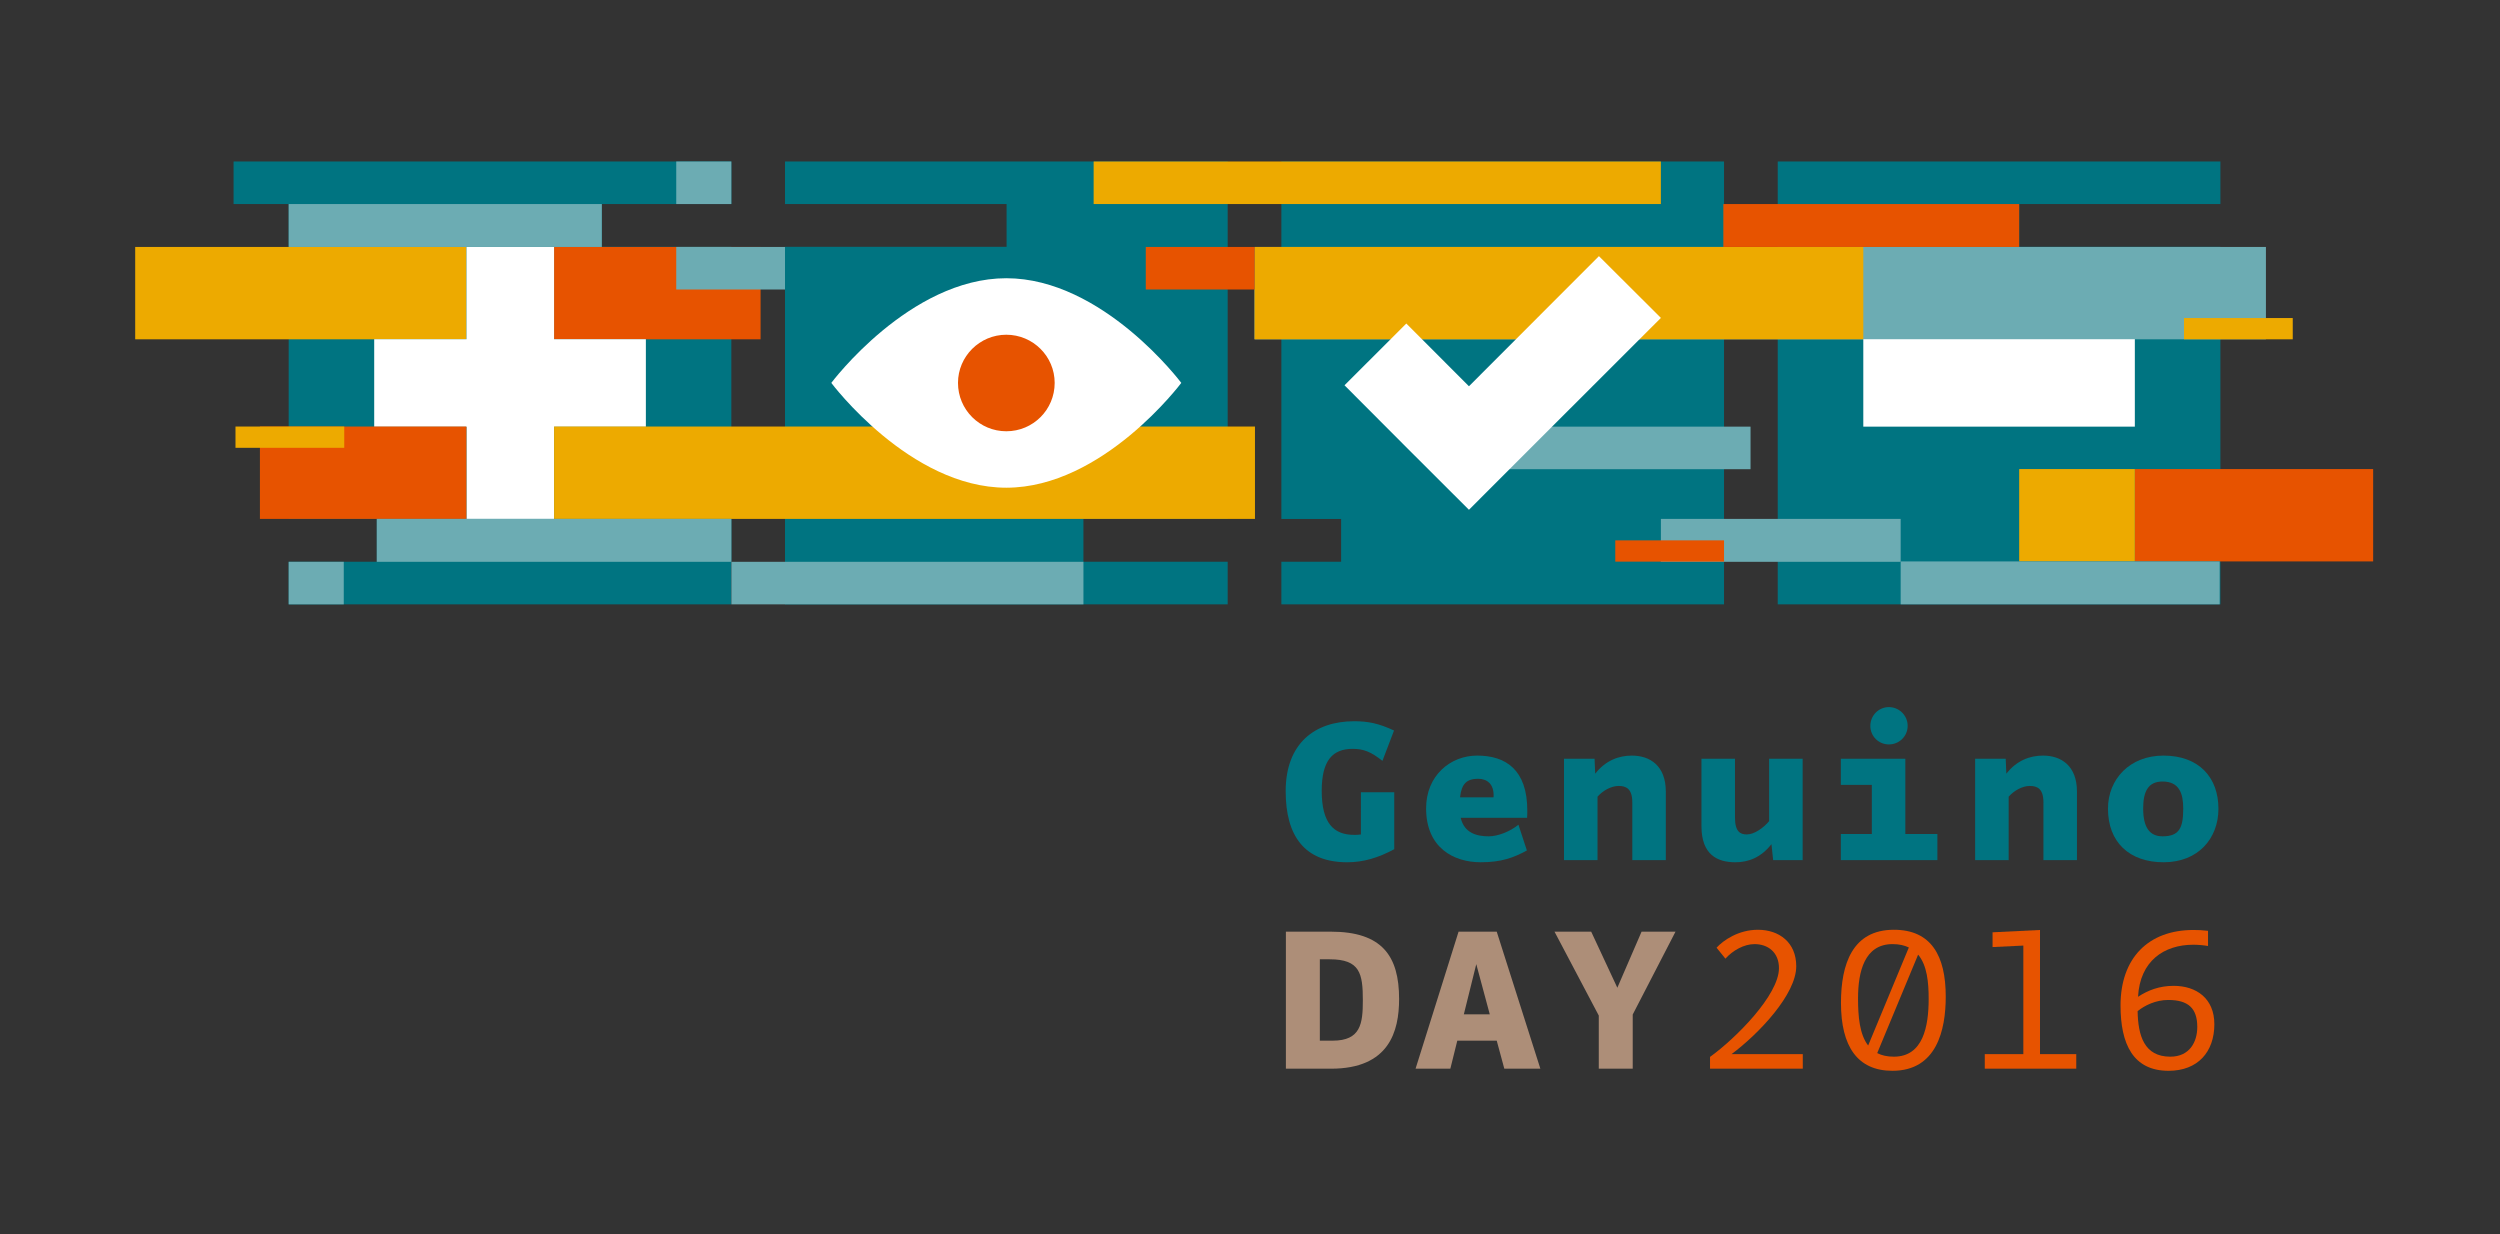 <?xml version="1.0" encoding="utf-8"?>
<!-- Generator: Adobe Illustrator 17.1.0, SVG Export Plug-In . SVG Version: 6.00 Build 0)  -->
<!DOCTYPE svg PUBLIC "-//W3C//DTD SVG 1.1//EN" "http://www.w3.org/Graphics/SVG/1.1/DTD/svg11.dtd">
<svg version="1.1" id="Layer_1" xmlns="http://www.w3.org/2000/svg" xmlns:xlink="http://www.w3.org/1999/xlink" x="0px" y="0px"
	 width="314px" height="155px" viewBox="0 0 314 155" enable-background="new 0 0 314 155" xml:space="preserve">
<rect x="0" y="0" width="314" height="155" fill="#333333" stroke="none"/>
<g>
	<polygon fill="#007481" points="91.856,25.629 91.856,20.283 36.257,20.283 29.338,20.283 29.338,25.629 36.257,25.629 
		36.257,65.183 47.326,65.183 47.326,70.554 36.257,70.554 36.257,75.908 91.856,75.908 91.856,31 75.586,31 75.586,25.629 	"/>
	<g>
		<polygon fill="#007481" points="136.08,65.183 154.195,65.183 154.195,20.283 98.597,20.283 98.597,25.629 126.426,25.629 
			126.426,31 98.597,31 98.597,75.908 154.195,75.908 154.195,70.554 136.08,70.554 		"/>
		<polygon fill="#007481" points="253.61,25.629 278.882,25.629 278.882,20.283 223.284,20.283 223.284,75.908 278.882,75.908 
			278.882,31 253.61,31 		"/>
		<g>
			<polygon fill="#007481" points="160.94,20.283 160.94,65.183 168.447,65.183 168.447,70.554 160.94,70.554 160.94,75.908 
				216.539,75.908 216.539,20.283 			"/>
		</g>
	</g>
	<rect x="69.594" y="31.017" fill="#E75300" width="25.934" height="11.601"/>
	<rect x="157.57" y="31.017" fill="#6CACB3" width="127.029" height="11.601"/>
	<rect x="157.57" y="31.017" fill="#EDAA00" width="76.461" height="11.601"/>
	<rect x="16.981" y="31.017" fill="#EDAA00" width="41.598" height="11.601"/>
	<g>
		<g>
			<g>
				<g>
					<path fill="#FFFFFF" d="M268.135,53.586h-34.104V42.597h34.104V53.586z"/>
				</g>
			</g>
		</g>
		<path fill="#FFFFFF" d="M81.122,53.604H69.591v11.571H58.588V53.604H47V42.605h11.588V31.017h11.002v11.588h11.531V53.604z"/>
	</g>
	<rect x="36.257" y="25.629" fill="#6CACB3" width="39.329" height="5.389"/>
	<rect x="216.452" y="25.629" fill="#E75300" width="37.157" height="5.389"/>
	<rect x="84.937" y="20.283" fill="#6CACB3" width="6.919" height="5.345"/>
	<rect x="137.361" y="20.283" fill="#EDAA00" width="71.244" height="5.345"/>
	<rect x="36.257" y="70.563" fill="#6CACB3" width="6.919" height="5.345"/>
	<rect x="91.864" y="70.563" fill="#6CACB3" width="44.216" height="5.345"/>
	<rect x="84.937" y="31.017" fill="#6CACB3" width="13.66" height="5.345"/>
	<rect x="143.91" y="31.017" fill="#E75300" width="13.66" height="5.345"/>
	<rect x="32.646" y="53.573" fill="#E75300" width="25.934" height="11.601"/>
	<rect x="69.594" y="53.573" fill="#EDAA00" width="88.03" height="11.601"/>
	<rect x="29.578" y="53.573" fill="#EDAA00" width="13.66" height="2.672"/>
	<path fill="#FFFFFF" d="M126.391,61.256c-12.138,0-21.979-13.164-21.979-13.164s9.84-13.147,21.979-13.147
		c12.139,0,21.979,13.147,21.979,13.147S138.53,61.256,126.391,61.256z"/>
	<path fill="#E75300" d="M132.467,48.091c0,3.373-2.717,6.076-6.076,6.076c-3.342,0-6.067-2.703-6.067-6.076
		c0-3.328,2.725-6.049,6.067-6.049C129.751,42.042,132.467,44.763,132.467,48.091z"/>
	<rect x="47.322" y="65.174" fill="#6CACB3" width="44.543" height="5.389"/>
	<rect x="208.609" y="65.174" fill="#6CACB3" width="30.114" height="5.389"/>
	<rect x="274.309" y="39.946" fill="#EDAA00" width="13.66" height="2.672"/>
	<rect x="268.135" y="58.914" fill="#E75300" width="29.932" height="11.601"/>
	<rect x="253.609" y="58.914" fill="#EDAA00" width="14.526" height="11.601"/>
	<rect x="238.723" y="70.515" fill="#6CACB3" width="40.068" height="5.389"/>
	<rect x="184.082" y="53.586" fill="#6CACB3" width="35.786" height="5.345"/>
	<path fill="#FFFFFF" d="M192.253,56.272L184.5,64.03l-7.771-7.758l-7.859-7.881l7.762-7.758l7.868,7.881l16.325-16.343l7.784,7.758
		L192.253,56.272z"/>
	<rect x="202.879" y="67.869" fill="#E75300" width="13.66" height="2.672"/>
	<g>
		<path fill="#007481" d="M175.118,99.51v7.149c-2.012,1.086-3.892,1.642-5.905,1.642c-5.322,0-7.732-3.257-7.732-8.923
			c0-6.01,3.654-8.791,8.605-8.791c1.8,0,3.125,0.292,5.004,1.165l-1.456,3.813c-1.43-1.138-2.357-1.509-3.734-1.509
			c-2.489,0-3.892,1.404-3.892,5.27c0,4.078,1.509,5.534,4.077,5.534c0.292,0,0.556,0,0.847-0.053V99.51H175.118z"/>
		<path fill="#007481" d="M190.716,103.587l1.06,3.23c-1.695,0.927-3.23,1.482-5.799,1.482c-3.416,0-6.858-1.827-6.858-6.778
			c0-4.104,3.045-6.619,6.407-6.619c3.601,0,6.302,1.774,6.302,6.911c0,0.291,0,0.582-0.026,0.9h-8.341
			c0.45,1.933,2.039,2.33,3.521,2.33C188.121,105.043,189.63,104.461,190.716,103.587z M187.592,100.145
			c0.106-1.721-0.874-2.33-1.933-2.33c-1.429,0-2.091,0.609-2.277,2.33H187.592z"/>
		<path fill="#007481" d="M200.648,108.036h-4.21V95.3h3.839l0.079,1.88c1.298-1.668,2.966-2.277,4.608-2.277
			c2.277,0,4.263,1.271,4.263,4.528v8.605h-4.21v-7.255c0-1.748-0.794-2.065-1.721-2.065s-1.986,0.583-2.648,1.351V108.036z"/>
		<path fill="#007481" d="M222.204,95.3h4.21v12.736h-3.707l-0.212-2.012c-1.297,1.668-2.886,2.277-4.528,2.277
			c-2.277,0-4.263-0.953-4.263-4.528V95.3h4.21v7.388c0,1.8,0.689,2.118,1.483,2.118c0.927,0,2.065-0.794,2.806-1.668V95.3z"/>
		<path fill="#007481" d="M231.208,104.752h3.893v-6.169h-3.893V95.3h8.103v9.453h4.025v3.283h-12.127V104.752z M237.245,88.812
			c1.298,0,2.357,1.06,2.357,2.357c0,1.298-1.059,2.33-2.357,2.33c-1.297,0-2.33-1.033-2.33-2.33
			C234.916,89.872,235.948,88.812,237.245,88.812z"/>
		<path fill="#007481" d="M252.287,108.036h-4.21V95.3h3.839l0.079,1.88c1.298-1.668,2.966-2.277,4.608-2.277
			c2.277,0,4.263,1.271,4.263,4.528v8.605h-4.21v-7.255c0-1.748-0.794-2.065-1.721-2.065c-0.927,0-1.986,0.583-2.648,1.351V108.036z
			"/>
		<path fill="#007481" d="M271.725,94.903c4.475,0,6.911,2.754,6.911,6.672c0,3.734-2.542,6.725-6.885,6.725
			c-4.316,0-6.99-2.542-6.99-6.725C264.761,97.842,267.515,94.903,271.725,94.903z M271.619,105.043
			c2.119,0,2.595-1.085,2.595-3.495c0-1.853-0.476-3.389-2.595-3.389c-1.827,0-2.436,1.271-2.436,3.389
			C269.183,103.905,269.977,105.043,271.619,105.043z"/>
	</g>
	<g>
		<path fill="#AD8E78" d="M161.508,117.017h5.64c6.434,0,8.579,3.045,8.579,8.447c0,4.077-1.244,8.764-8.552,8.764h-5.667V117.017z
			 M165.771,120.486v10.221h1.615c3.521,0,3.787-2.145,3.787-5.057c0-3.363-0.345-5.163-4.157-5.163H165.771z"/>
		<path fill="#AD8E78" d="M177.795,134.228l5.402-17.211h4.792l5.481,17.211h-4.528l-0.953-3.522h-4.952l-0.874,3.522H177.795z
			 M185.42,121.095l-1.562,6.302h3.257L185.42,121.095z"/>
		<path fill="#AD8E78" d="M203.137,124.06l3.045-7.043h4.263l-5.375,10.406v6.805h-4.263v-6.673l-5.561-10.538h4.608L203.137,124.06
			z"/>
	</g>
	<g>
		<path fill="#E75300" d="M223.438,121.598c0-1.959-1.351-3.018-3.072-3.018c-1.324,0-2.727,0.794-3.654,1.827l-1.112-1.377
			c0.847-0.927,2.754-2.251,5.19-2.251c2.674,0,4.819,1.589,4.819,4.581c0,3.521-4.66,8.447-8.128,11.041h8.949v1.827H214.78v-1.483
			C217.984,130.442,223.438,124.987,223.438,121.598z"/>
		<path fill="#E75300" d="M244.385,125.172c0,4.21-1.138,9.32-6.699,9.32c-4.369,0-6.46-3.045-6.46-8.526
			c0-4.899,1.456-9.188,6.646-9.188C242.558,116.779,244.385,120.036,244.385,125.172z M234.641,131.316l5.11-12.313
			c-0.556-0.265-1.218-0.423-2.039-0.423c-3.521,0-4.342,3.442-4.342,6.805C233.37,127.661,233.555,129.912,234.641,131.316z
			 M242.24,125.464c0-2.039-0.186-4.21-1.324-5.561l-5.137,12.366c0.556,0.291,1.244,0.45,2.091,0.45
			C241.552,132.719,242.24,128.906,242.24,125.464z"/>
		<path fill="#E75300" d="M249.286,132.401h4.845v-13.636l-3.865,0.185v-1.853l5.958-0.292v15.596h4.554v1.827h-11.491V132.401z"/>
		<path fill="#E75300" d="M272.377,134.493c-4.449,0-6.038-3.336-6.038-8.208c0-5.958,3.496-9.48,9.162-9.48
			c0.583,0,1.192,0.026,1.827,0.106v1.906c-0.635-0.106-1.244-0.159-1.853-0.159c-3.68,0-6.699,2.039-6.937,6.54
			c1.244-0.821,2.674-1.376,4.475-1.376c2.86,0,5.11,1.589,5.11,4.819C278.123,132.137,276.031,134.493,272.377,134.493z
			 M272.324,125.596c-1.562,0-2.965,0.689-3.839,1.403c0.053,3.072,0.821,5.719,4.104,5.719c2.41,0,3.389-1.827,3.389-3.733
			C275.978,126.629,274.839,125.596,272.324,125.596z"/>
	</g>
</g>
</svg>
